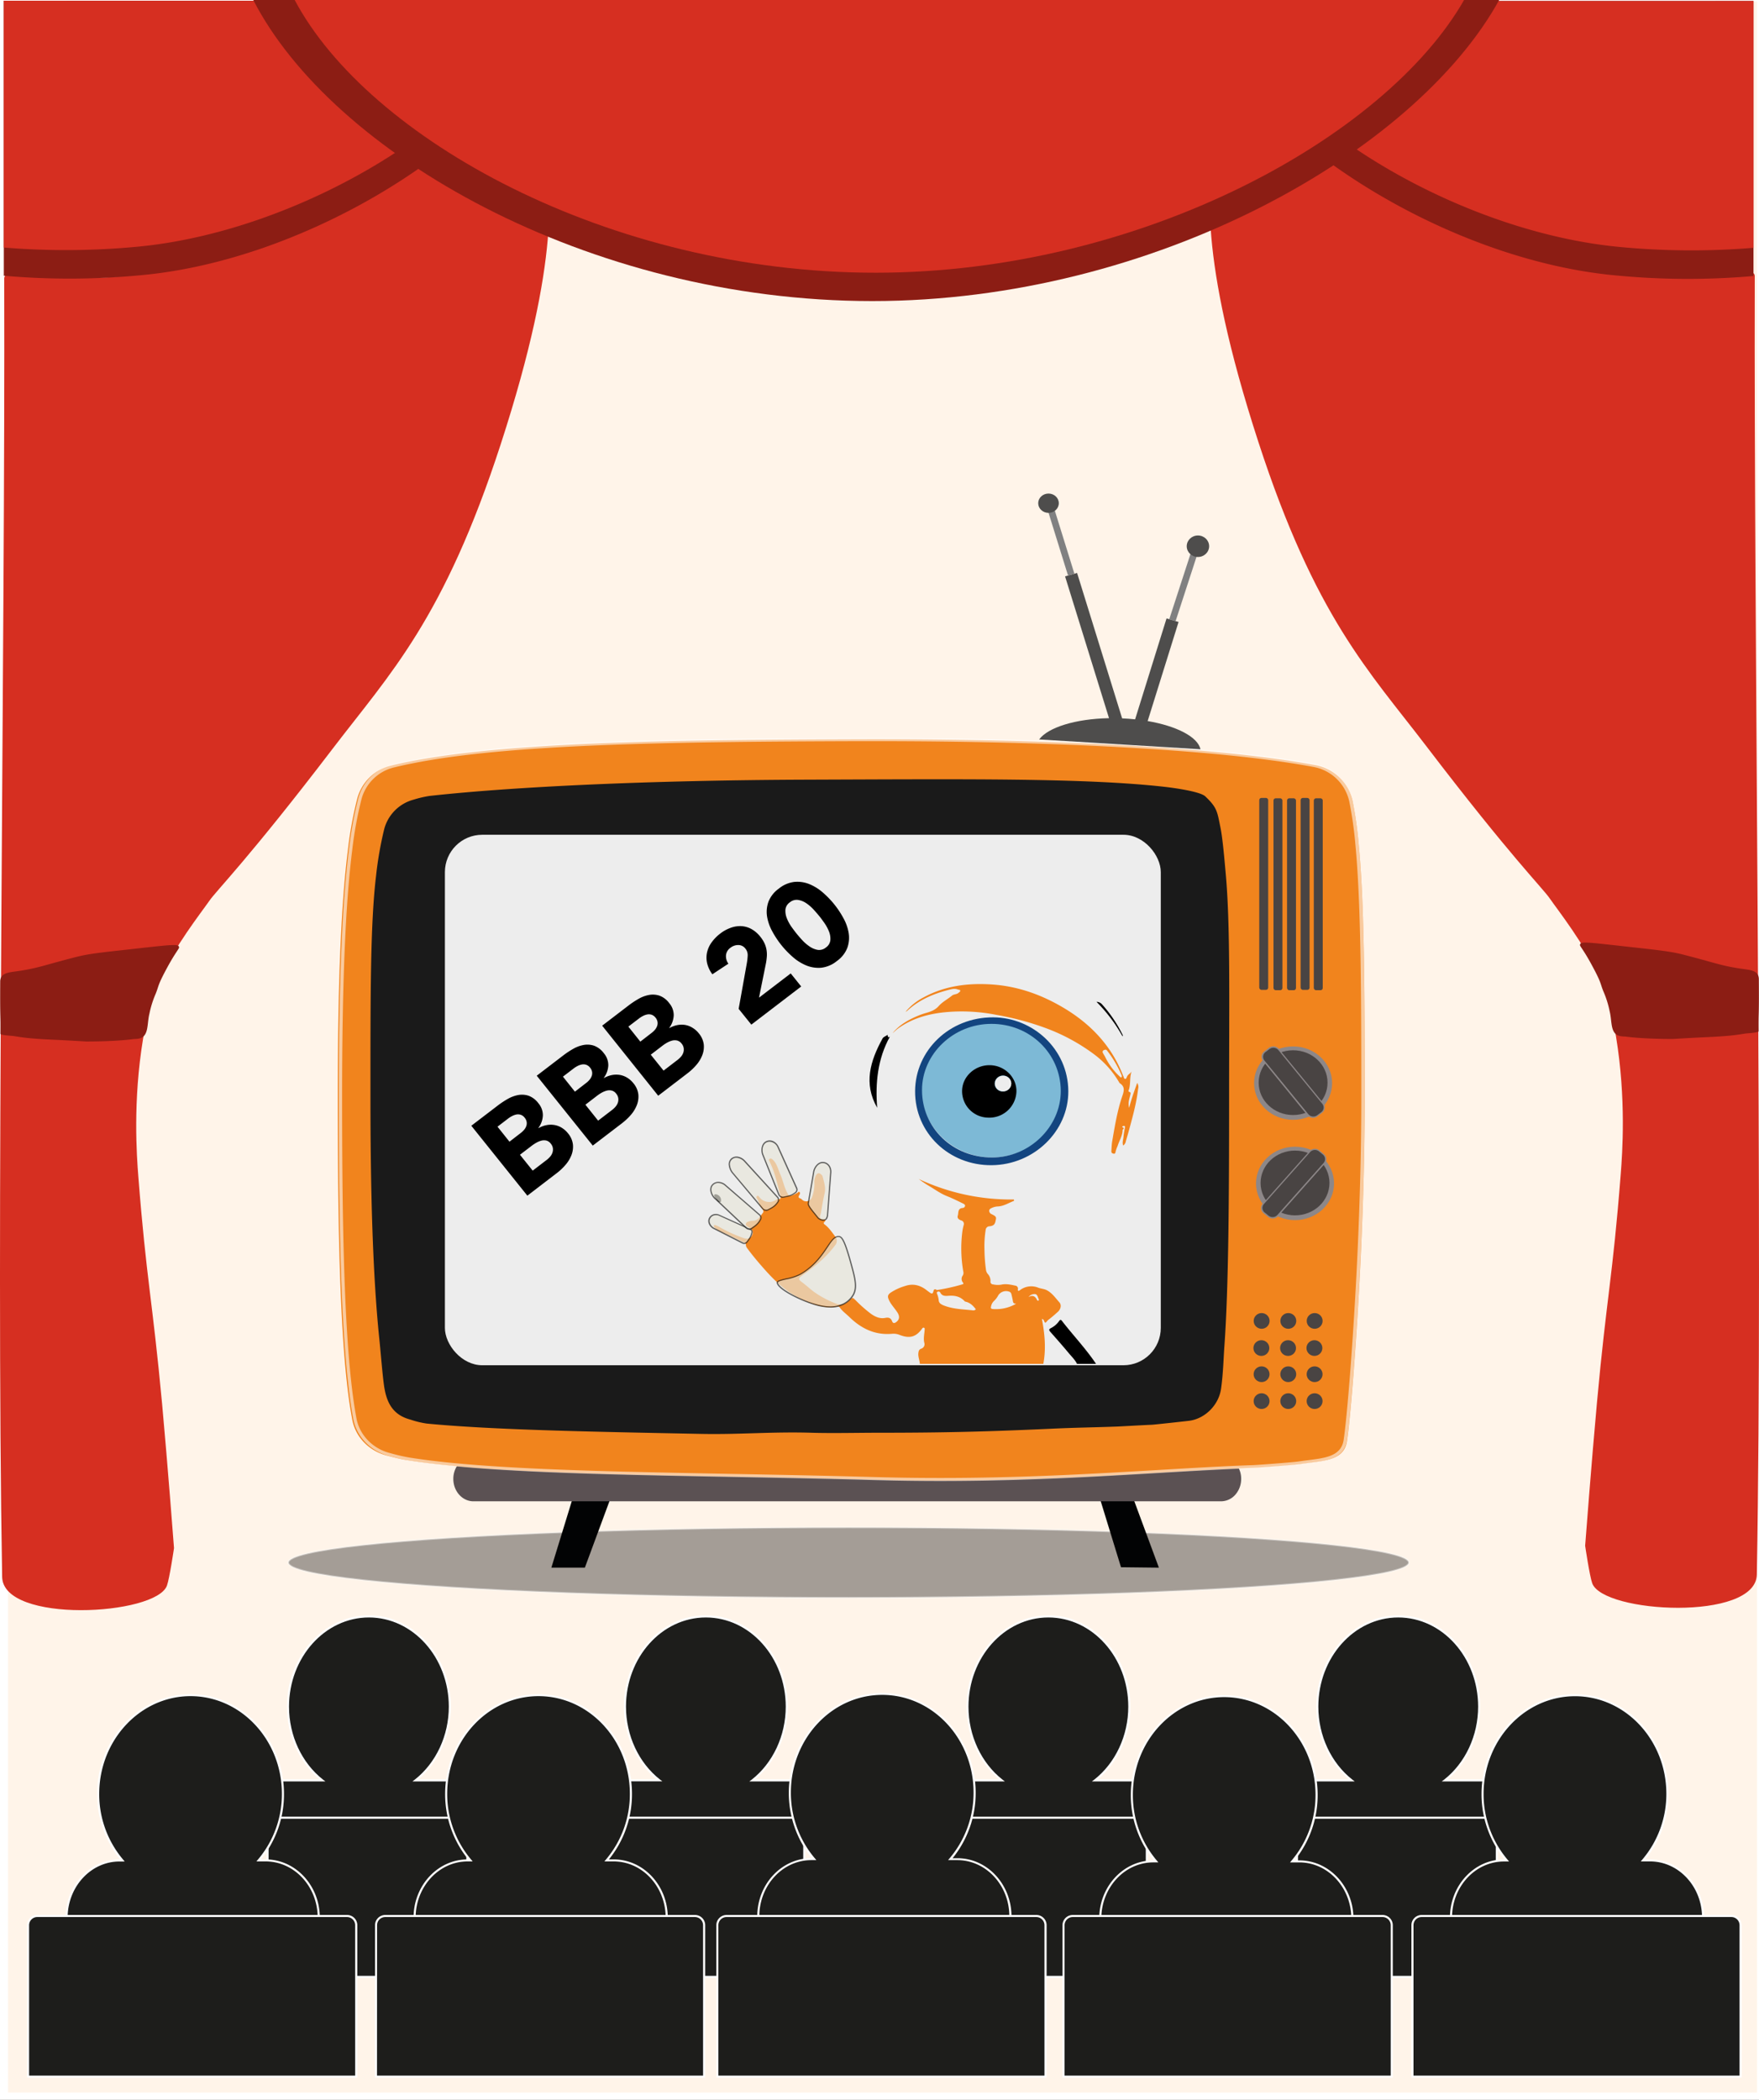 <svg xmlns="http://www.w3.org/2000/svg" xmlns:xlink="http://www.w3.org/1999/xlink" width="1080" height="1289" viewBox="0 0 1080 1289">
  <rect x="0" y="0" width="1080" height="1289" fill="#333333" stroke="none"/>
  <defs>
    <linearGradient id="linear-gradient" y1="0.5" x2="0.999" y2="0.5" gradientUnits="objectBoundingBox">
      <stop offset="0" stop-color="#f1841d"/>
      <stop offset="0.15" stop-color="#f1841d"/>
      <stop offset="1" stop-color="#f1841d"/>
    </linearGradient>
    <linearGradient id="linear-gradient-2" x1="0" y1="0.5" x2="1" y2="0.5" xlink:href="#linear-gradient"/>
    <clipPath id="clip-Arte_gráfica_4">
      <rect width="1080" height="1289"/>
    </clipPath>
  </defs>
  <g id="Arte_gráfica_4" data-name="Arte gráfica 4" clip-path="url(#clip-Arte_gráfica_4)">
    <rect width="1080" height="1289" fill="#fff"/>
    <g id="Camada_2" data-name="Camada 2" transform="translate(421.77 -68)">
      <g id="Camada_1" data-name="Camada 1" transform="translate(-421.77 68)">
        <rect id="Retângulo_5064" data-name="Retângulo 5064" width="1073.869" height="1283.588" transform="translate(4.948 0.941)" fill="#fde1c7" opacity="0.39"/>
        <path id="Caminho_23253" data-name="Caminho 23253" d="M334.053,89.581c3.917,20.042,10.919,64.086-26.6,179.466C272.488,376.582,239.4,409.956,204.42,455.764c-52.225,68.371-71.423,87.093-75.892,93.607-4.74,6.85-21.762,28.418-30.485,48.3-5.292,12.055-8.095,23.7-10.2,36.436-6.32,38.254-3.907,71.661-2.911,84.409,4.956,63.523,8.636,75.427,14.631,139.956,3.366,36.61,7.272,88.045,7.283,88.207h0c0,.065-2.705,18.4-4.329,23.018C95.771,988.188,1.828,993.22,1.32,964.348-2.479,750.242,3.246,394.784,2.6,167.269c0-10.086,54.216,7.478,88.088-5.259C194.94,122.8,195.525,93.358,203.23,84.992c.509-.552,58.437-5.411,58.956-5.952L297.486,44S329.67,67.147,334.053,89.581Z" transform="translate(-0.008 3.615)" fill="#d62f21"/>
        <path id="Caminho_23254" data-name="Caminho 23254" d="M.122,558.517c0-5.616,5.573-5.66,11.081-6.493,12.661-1.872,16.3-3.777,36.1-8.787,6.98-1.775,14.945-2.651,30.863-4.4,29.1-3.246,31.307-3.6,31.794-1.428.162.747-2.305,3.3-7.067,12.034-6.385,11.752-5.129,11.1-7.348,16.6A60.687,60.687,0,0,0,91.738,578.2c-1.288,5.248-.638,10.822-3.452,13.744-1.926,1.991-5.227,1.688-6.493,1.851-12.25,1.591-29.056,1.45-29.056,1.45-21.384-1.309-23.678-1.082-32.984-1.883-2.695-.249-5.151-.433-11.276-1.45-1.082-.184-8.224-.454-8.214-1.407C.393,576.546-.008,584.273.122,558.517Z" transform="translate(-0.001 44.073)" fill="#8c1d14"/>
        <path id="Caminho_23255" data-name="Caminho 23255" d="M689.164,88.208c-3.917,20.052-10.93,64.1,26.589,179.466C750.717,375.252,783.81,408.594,818.8,454.391c52.214,68.382,71.423,87.1,75.892,93.618,4.729,6.85,21.751,28.407,30.474,48.3,5.292,12.044,8.105,23.7,10.2,36.426,6.32,38.255,3.907,71.672,2.911,84.409-4.945,63.5-8.657,75.416-14.566,139.989-3.366,36.61-7.272,88.056-7.283,88.218h0c0,.065,2.705,18.4,4.329,23.007,6.634,18.494,100.576,23.526,101.085-5.335,3.809-214.106-1.872-569.576-1.277-797.09,0-10.075-54.206,7.478-88.088-5.259-104.256-39.2-104.84-68.653-112.545-77.018-.5-.541-58.437-5.411-58.956-5.941L725.719,42.66S693.579,65.753,689.164,88.208Z" transform="translate(56.833 3.505)" fill="#d62f21"/>
        <path id="Caminho_23256" data-name="Caminho 23256" d="M1020.613.57V169.388a463.009,463.009,0,0,1-86.822-.584C828.918,158.274,706.893,81.732,675.9.57Z" transform="translate(56.007 0.047)" fill="#8c1d14"/>
        <path id="Caminho_23257" data-name="Caminho 23257" d="M1019.259.57v151.5a464.137,464.137,0,0,1-82.32-.53C837.5,142.128,721.794,73.432,692.37.592Z" transform="translate(57.36 0.047)" fill="#d62f21"/>
        <path id="Caminho_23258" data-name="Caminho 23258" d="M2.17.41V169.228A462.226,462.226,0,0,0,89,168.643C193.865,158.125,315.9,81.572,346.893.41Z" transform="translate(0.17 0.034)" fill="#8c1d14"/>
        <path id="Caminho_23259" data-name="Caminho 23259" d="M2.17.41v151.5a464.25,464.25,0,0,0,82.331-.53C183.941,141.968,299.646,73.272,329.07.432Z" transform="translate(0.17 0.034)" fill="#d62f21"/>
        <path id="Caminho_23260" data-name="Caminho 23260" d="M908.686,0c-51.63,93.6-212.064,184.812-384.9,184.812-174.7,0-331.9-90.9-380.079-184.812Z" transform="translate(11.799)" fill="#8c1d14"/>
        <path id="Caminho_23261" data-name="Caminho 23261" d="M885.188,0C836.729,84.777,686.142,167.411,523.925,167.411,359.954,167.411,212.4,85.036,167.2,0Z" transform="translate(13.729)" fill="#d62f21"/>
        <path id="Caminho_23262" data-name="Caminho 23262" d="M1005.82,557.148c0-5.606-5.573-5.66-11.081-6.493-12.661-1.883-16.3-3.788-36.09-8.8-6.98-1.764-14.945-2.641-30.874-4.394-29.089-3.247-31.307-3.614-31.794-1.428-.162.747,2.316,3.247,7.067,12.034,6.385,11.752,5.129,11.1,7.348,16.59a60.186,60.186,0,0,1,3.809,12.109c1.3,5.259.638,10.822,3.452,13.754,1.926,1.991,5.227,1.677,6.493,1.851,12.239,1.591,29.056,1.439,29.056,1.439,21.384-1.3,23.667-1.082,32.984-1.883,2.684-.238,5.14-.433,11.265-1.439,1.082-.184,8.235-.465,8.224-1.418C1005.56,575.177,1005.993,582.9,1005.82,557.148Z" transform="translate(74.089 43.96)" fill="#8c1d14"/>
        <ellipse id="Elipse_111" data-name="Elipse 111" cx="343.966" cy="21.568" rx="343.966" ry="21.568" transform="translate(177.056 937.615)" fill="#1d1d1b" stroke="#fff" stroke-miterlimit="10" stroke-width="1" opacity="0.4"/>
        <path id="Caminho_23263" data-name="Caminho 23263" d="M644.541,850.67H623.98L636.7,892.1l23.267.26Z" transform="translate(51.572 69.943)" fill="#020304"/>
        <path id="Caminho_23264" data-name="Caminho 23264" d="M333.262,892.355H312.69l12.726-41.425,23.267-.26Z" transform="translate(25.839 69.943)" fill="#020304"/>
        <path id="Caminho_23265" data-name="Caminho 23265" d="M740.727,839.853a14.588,14.588,0,0,1-3.615,9.739,11.806,11.806,0,0,1-8.755,4.026H269.369c-6.828,0-12.369-6.168-12.369-13.754a14.588,14.588,0,0,1,3.614-9.74,12.38,12.38,0,0,1,5.27-3.485c36.144,6.774,129.286,11.6,238.466,11.6,101.723,0,189.454-4.188,230.23-10.237a14.068,14.068,0,0,1,6.147,11.85Z" transform="translate(21.332 67.967)" fill="#5b5153"/>
        <path id="Caminho_23266" data-name="Caminho 23266" d="M821.963,639.35c0,63.718-3.539,126.332-6.98,170.809-.92,11.9-2.543,30.853-3.9,39.932-1.872,12.575-15.443,12.131-28.515,14.133-3.528.552-24.717,2.164-28.526,2.283-64.389,2.316-137.24,10.1-234.83,7.294-109.537-3.138-224.311-2.164-285.356-11.969-4.437-.714-8.549-1.84-12.423-2.857-10.822-2.857-19.035-11.265-21.059-21.827-1.266-6.58-2.359-14.176-3.3-22.639-4.7-42.291-5.638-106.366-5.638-175.754,0-64.324,1.731-116.127,6.277-151.893a233.27,233.27,0,0,1,5.822-31.6,28.418,28.418,0,0,1,20.853-19.847c3.647-.9,7.51-1.742,11.547-2.532,62.149-12.293,168.45-13.235,274.123-13.592,102.3-.335,207.267,3.69,271.212,14.068,3.528.563,6.926,1.158,10.2,1.764a28.7,28.7,0,0,1,23.039,21.99,236.981,236.981,0,0,1,3.733,26.113C821.757,519.359,821.963,572.84,821.963,639.35Z" transform="translate(15.943 34.485)" fill="#f1841d"/>
        <path id="Caminho_23267" data-name="Caminho 23267" d="M561.389,875.466q-20.291,0-42.107-.606c-28.872-.833-58.231-1.374-86.627-1.9-79.117-1.472-153.84-2.857-198.869-10.086a118.512,118.512,0,0,1-11.8-2.684l-.725-.195c-11.168-2.954-19.728-11.817-21.795-22.585q-1.867-9.739-3.311-22.725c-4.978-44.758-5.649-114.006-5.649-175.852,0-68.966,2.056-118.692,6.287-152.012a233.812,233.812,0,0,1,5.855-31.729,29.381,29.381,0,0,1,21.578-20.561c3.625-.887,7.575-1.742,11.6-2.543,60.352-11.9,159.944-13.224,274.329-13.6,115.023-.368,213.944,4.751,271.385,14.068,3.528.574,6.948,1.169,10.226,1.775a29.619,29.619,0,0,1,23.808,22.725,233.927,233.927,0,0,1,3.766,26.221c3.42,35.538,3.679,87.158,3.679,156.21,0,66.629-3.788,129.7-6.969,170.885-.53,6.731-2.348,29.532-3.907,40.04-1.71,11.449-12.347,12.78-23.613,14.187-1.9.238-3.842.487-5.757.779-3.528.541-24.544,2.164-28.645,2.294-18.83.671-38.384,1.818-59.075,3.03C655.613,872.912,612,875.466,561.389,875.466ZM521.9,420.329H510.16c-114.266.379-213.749,1.667-273.917,13.57-4.047.79-7.921,1.634-11.5,2.511a27.433,27.433,0,0,0-20.107,19.154,233.245,233.245,0,0,0-5.811,31.469c-4.21,33.233-6.266,82.883-6.266,151.774,0,61.792.671,130.942,5.638,175.646.952,8.582,2.056,16.232,3.246,22.574,1.926,10.032,9.913,18.3,20.334,21.048l.736.195a116.851,116.851,0,0,0,11.579,2.651c44.877,7.2,119.536,8.582,198.577,10.053,28.4.53,57.766,1.082,86.649,1.9,68.966,1.98,125.628-1.331,175.624-4.264,20.7-1.212,40.267-2.359,59.119-3.03,3.842-.141,24.976-1.753,28.4-2.273,1.937-.3,3.9-.541,5.822-.79,10.919-1.364,20.356-2.543,21.849-12.521,1.547-10.4,3.365-33.147,3.885-39.867,3.182-41.122,6.969-104.158,6.969-170.733,0-69-.26-120.575-3.679-156.026a230.582,230.582,0,0,0-3.723-25.972,27.628,27.628,0,0,0-22.239-21.221q-4.88-.909-10.162-1.764C725.835,425.415,631.784,420.329,521.9,420.329Z" transform="translate(15.866 34.41)" fill="none"/>
        <path id="Caminho_23268" data-name="Caminho 23268" d="M521.208,843.146c-11.374,0-28.136.379-40.386,0-24.284-.736-44.033,1.18-67.917.7-66.542-1.309-128.5-2.457-168.341-6.341a56.156,56.156,0,0,1-9.923-2.4l-.617-.173c-9.393-2.651-13.6-9.036-15.345-18.667-1.082-5.757-2.381-22.628-3.182-30.3-4.188-40.04-5.487-93.423-5.487-148.722,0-61.683-.119-106.171,3.441-135.963a223.192,223.192,0,0,1,4.924-28.374,25.442,25.442,0,0,1,18.148-18.4,68.292,68.292,0,0,1,9.74-2.273c51.771-5.714,135.271-9.631,231.432-9.978,96.746-.325,171.588-1.147,220.448,4.459,3,.335,21.081,2.586,24.435,5.79,7.326,6.969,7.315,9.177,9.393,19.544,1.288,6.417,2.3,18.4,3.149,27.736C738,531.558,737.2,575.906,737.2,637.643c0,59.584-.249,116.051-2.922,152.877-.444,6.028-.682,16.232-2,25.528-1.428,10.237-9.988,18.473-19.479,19.728-1.6.216-21.481,2.4-23.126,2.467-4.329.162-17.477.92-20.929,1.082-15.832.606-24.792.584-42.2,1.418C589.493,842.4,563.748,843.146,521.208,843.146Z" transform="translate(17.445 36.353)" fill="#1a1a1a"/>
        <rect id="Retângulo_5065" data-name="Retângulo 5065" width="439.543" height="325.645" rx="22.94" transform="translate(273.162 512.418)" fill="#ededed"/>
        <g id="Grupo_3603" data-name="Grupo 3603" transform="translate(207.989 453.023)" opacity="0.57">
          <path id="Caminho_23269" data-name="Caminho 23269" d="M818.932,639.09c0,63.231-3.506,125.347-6.915,169.489-.909,11.9-2.521,30.614-3.863,39.618-1.861,12.477-15.313,12.034-28.266,14.068-3.5.53-24.5,2.164-28.277,2.262-63.848,2.294-136.05,10.021-232.763,7.24-108.584-3.127-222.363-2.164-282.878-11.9a122.958,122.958,0,0,1-12.3-2.835c-10.692-2.835-18.873-11.179-20.886-21.643-1.255-6.493-2.337-14.068-3.246-22.466-4.653-41.956-5.584-105.533-5.584-174.391,0-63.848,1.721-115.218,6.212-150.724a232.5,232.5,0,0,1,5.779-31.383,28.2,28.2,0,0,1,20.669-19.7q5.411-1.331,11.449-2.5c61.608-12.207,166.989-13.137,271.732-13.495,101.41-.325,205.47,3.658,268.853,13.96,3.5.563,6.872,1.147,10.107,1.753A28.439,28.439,0,0,1,811.6,458.261a236.7,236.7,0,0,1,3.712,25.918C818.727,520.031,818.932,573.1,818.932,639.09Z" transform="translate(-191.84 -418.42)" fill="none"/>
          <path id="Caminho_23270" data-name="Caminho 23270" d="M561.321,874.722c-13.462,0-27.411-.184-41.923-.606-28.742-.822-57.982-1.364-86.259-1.894-78.771-1.472-153.191-2.857-198.036-10.064a117.352,117.352,0,0,1-11.72-2.684l-.725-.195c-11.179-2.944-19.652-11.8-21.719-22.531-1.223-6.428-2.337-14.068-3.246-22.725-5-44.618-5.692-113.725-5.692-175.43,0-68.826,2.045-118.443,6.255-151.7a235.373,235.373,0,0,1,5.833-31.664,29.3,29.3,0,0,1,21.481-20.507c3.6-.877,7.5-1.732,11.558-2.532,60.093-11.9,159.262-13.2,273.149-13.581,114.59-.357,213.067,4.751,270.27,14.046,3.517.574,6.915,1.158,10.183,1.775a29.511,29.511,0,0,1,23.743,22.725,233.709,233.709,0,0,1,3.744,26.167c3.409,35.462,3.669,86.974,3.669,155.832,0,66.488-3.777,129.427-6.948,170.517-.519,6.731-2.337,29.478-3.885,39.921-1.7,11.428-12.293,12.759-23.5,14.155-1.894.238-3.82.487-5.746.779-3.5.541-24.435,2.164-28.515,2.283-18.754.682-38.211,1.818-58.826,3.03C655.166,872.168,611.7,874.722,561.321,874.722ZM522.06,420.548H510.373c-113.779.379-212.84,1.667-272.705,13.538-4.036.79-7.889,1.645-11.46,2.511a27.324,27.324,0,0,0-20.139,19.133,233.5,233.5,0,0,0-5.768,31.383c-4.21,33.168-6.244,82.71-6.244,151.5,0,61.683.66,130.693,5.606,175.311.952,8.56,2.045,16.135,3.246,22.52,1.926,10.021,9.869,18.267,20.247,21.016l.725.195a117.414,117.414,0,0,0,11.536,2.64c44.693,7.175,119.038,8.56,197.733,10.032,28.277.53,57.517,1.082,86.281,1.894,68.685,1.98,125.1-1.331,174.878-4.242,20.561-1.212,40.04-2.359,58.87-3.03,3.82-.141,24.89-1.742,28.277-2.273,1.937-.292,3.874-.541,5.8-.779,10.822-1.364,20.269-2.543,21.751-12.5,1.537-10.378,3.355-33.071,3.874-39.78,3.16-41.057,6.937-103.888,6.937-170.376,0-68.847-.26-120.315-3.658-155.691a235.188,235.188,0,0,0-3.712-25.972,27.53,27.53,0,0,0-22.109-21.232q-4.87-.909-10.129-1.764C725.074,425.624,631.424,420.548,522.06,420.548Z" transform="translate(-192 -418.594)" fill="#fff"/>
        </g>
        <rect id="Retângulo_5066" data-name="Retângulo 5066" width="5.487" height="117.804" rx="1.34" transform="translate(773.165 489.804)" fill="#494443"/>
        <rect id="Retângulo_5067" data-name="Retângulo 5067" width="5.487" height="117.804" rx="1.34" transform="translate(781.902 490.031)" fill="#494443"/>
        <rect id="Retângulo_5068" data-name="Retângulo 5068" width="5.487" height="117.804" rx="1.34" transform="translate(790.228 490.031)" fill="#494443"/>
        <rect id="Retângulo_5069" data-name="Retângulo 5069" width="5.487" height="117.804" rx="1.34" transform="translate(798.564 489.815)" fill="#494443"/>
        <rect id="Retângulo_5070" data-name="Retângulo 5070" width="5.487" height="117.804" rx="1.34" transform="translate(806.662 490.031)" fill="#494443"/>
        <ellipse id="Elipse_112" data-name="Elipse 112" cx="4.881" cy="4.826" rx="4.881" ry="4.826" transform="translate(769.745 806.026)" fill="#494443"/>
        <ellipse id="Elipse_113" data-name="Elipse 113" cx="4.881" cy="4.826" rx="4.881" ry="4.826" transform="translate(786.126 806.026)" fill="#494443"/>
        <ellipse id="Elipse_114" data-name="Elipse 114" cx="4.881" cy="4.826" rx="4.881" ry="4.826" transform="translate(802.301 806.026)" fill="#494443"/>
        <ellipse id="Elipse_115" data-name="Elipse 115" cx="4.881" cy="4.826" rx="4.881" ry="4.826" transform="translate(769.583 822.682)" fill="#494443"/>
        <ellipse id="Elipse_116" data-name="Elipse 116" cx="4.881" cy="4.826" rx="4.881" ry="4.826" transform="translate(785.963 822.682)" fill="#494443"/>
        <ellipse id="Elipse_117" data-name="Elipse 117" cx="4.881" cy="4.826" rx="4.881" ry="4.826" transform="translate(802.149 822.682)" fill="#494443"/>
        <ellipse id="Elipse_118" data-name="Elipse 118" cx="4.881" cy="4.826" rx="4.881" ry="4.826" transform="translate(769.713 838.742)" fill="#494443"/>
        <ellipse id="Elipse_119" data-name="Elipse 119" cx="4.881" cy="4.826" rx="4.881" ry="4.826" transform="translate(786.093 838.742)" fill="#494443"/>
        <ellipse id="Elipse_120" data-name="Elipse 120" cx="4.881" cy="4.826" rx="4.881" ry="4.826" transform="translate(802.268 838.742)" fill="#494443"/>
        <ellipse id="Elipse_121" data-name="Elipse 121" cx="4.881" cy="4.826" rx="4.881" ry="4.826" transform="translate(769.713 855.256)" fill="#494443"/>
        <ellipse id="Elipse_122" data-name="Elipse 122" cx="4.881" cy="4.826" rx="4.881" ry="4.826" transform="translate(786.093 855.256)" fill="#494443"/>
        <ellipse id="Elipse_123" data-name="Elipse 123" cx="4.881" cy="4.826" rx="4.881" ry="4.826" transform="translate(802.268 855.256)" fill="#494443"/>
        <ellipse id="Elipse_124" data-name="Elipse 124" cx="23.959" cy="22.531" rx="23.959" ry="22.531" transform="translate(769.985 642.341)" fill="#8d8788"/>
        <ellipse id="Elipse_125" data-name="Elipse 125" cx="21.145" cy="19.879" rx="21.145" ry="19.879" transform="translate(772.798 644.711)" fill="#494443"/>
        <ellipse id="Elipse_126" data-name="Elipse 126" cx="23.959" cy="22.531" rx="23.959" ry="22.531" transform="translate(771.166 703.909)" fill="#8d8788"/>
        <ellipse id="Elipse_127" data-name="Elipse 127" cx="21.145" cy="19.879" rx="21.145" ry="19.879" transform="translate(773.979 706.29)" fill="#494443"/>
        <path id="Caminho_23271" data-name="Caminho 23271" d="M743.567,635.78l-27.206-33.266a4.134,4.134,0,0,1,.747-5.952l2.824-2.164a4.545,4.545,0,0,1,6.2.725l27.206,33.255a4.112,4.112,0,0,1-.747,5.952l-2.824,2.164a4.545,4.545,0,0,1-6.2-.714Z" transform="translate(59.132 48.798)" fill="#8d8788"/>
        <path id="Caminho_23272" data-name="Caminho 23272" d="M744.109,635.1l-26.957-32.952a3.614,3.614,0,0,1,.66-5.205l2.467-1.851a3.972,3.972,0,0,1,5.411.628l26.946,32.952a3.593,3.593,0,0,1-.649,5.194l-2.468,1.861A3.993,3.993,0,0,1,744.109,635.1Z" transform="translate(59.206 48.864)" fill="#494443"/>
        <path id="Caminho_23273" data-name="Caminho 23273" d="M754.259,660.8l-28.6,32.173a4.545,4.545,0,0,1-6.222.465l-2.738-2.229a4.112,4.112,0,0,1-.487-5.974L744.8,653.113a4.556,4.556,0,0,1,6.233-.476l2.727,2.24a4.112,4.112,0,0,1,.5,5.919Z" transform="translate(59.109 53.577)" fill="#8d8788"/>
        <path id="Caminho_23274" data-name="Caminho 23274" d="M753.446,660.32l-28.331,31.87a3.961,3.961,0,0,1-5.411.411l-2.392-1.948a3.593,3.593,0,0,1-.433-5.216l28.342-31.87a3.982,3.982,0,0,1,5.411-.422l2.392,1.959a3.6,3.6,0,0,1,.422,5.216Z" transform="translate(59.175 53.631)" fill="#494443"/>
        <path id="Caminho_23275" data-name="Caminho 23275" d="M688.362,433.218,589.29,427.19c5.476-7.391,22.347-12.672,42.908-13.062l-26.989-87.049,7.38-2.1,27.66,89.268c2.716.119,5.411.314,7.965.6L667.52,352.9l7.38,2.164L655.919,415.9C673.742,418.944,686.706,425.643,688.362,433.218Z" transform="translate(48.723 26.721)" fill="#4e4d4c"/>
        <path id="Caminho_23276" data-name="Caminho 23276" d="M606.671,329.651,593.88,288.475l3.917-1.115,12.791,41.176Z" transform="translate(49.078 23.627)" fill="#808081"/>
        <path id="Caminho_23277" data-name="Caminho 23277" d="M666.986,355.815l-3.9-1.169,14.382-44.206,3.9,1.169Z" transform="translate(54.799 25.525)" fill="#808081"/>
        <ellipse id="Elipse_128" data-name="Elipse 128" cx="6.32" cy="5.93" rx="6.32" ry="5.93" transform="translate(637.446 302.967)" fill="#4e4d4c"/>
        <ellipse id="Elipse_129" data-name="Elipse 129" cx="6.883" cy="6.601" rx="6.883" ry="6.601" transform="translate(728.628 328.703)" fill="#4e4d4c"/>
        <path id="Caminho_23278" data-name="Caminho 23278" d="M267.29,639.987,283.641,627.5a53.314,53.314,0,0,1,6.06-3.993,20.369,20.369,0,0,1,6.439-2.381,12.985,12.985,0,0,1,6.363.465,13.224,13.224,0,0,1,5.952,4.567,11.255,11.255,0,0,1,2.76,7.575,13.884,13.884,0,0,1-2.727,7.575l.087.13a16.084,16.084,0,0,1,4.891-1.829,13.482,13.482,0,0,1,4.837-.076,12.609,12.609,0,0,1,4.5,1.688,14.511,14.511,0,0,1,3.8,3.365,13.05,13.05,0,0,1,3.063,6.818,14.209,14.209,0,0,1-.9,6.612,20.444,20.444,0,0,1-3.7,6.049,34.478,34.478,0,0,1-5.411,5.086l-17.964,13.754Zm23.429,9.794,7-5.411a12.58,12.58,0,0,0,2.013-1.926,7.51,7.51,0,0,0,1.32-2.283,5.075,5.075,0,0,0,.216-2.521,5.411,5.411,0,0,0-1.223-2.586,5.086,5.086,0,0,0-2.359-1.775,5.519,5.519,0,0,0-2.619-.206,9.868,9.868,0,0,0-2.662.92,15.77,15.77,0,0,0-2.456,1.537l-6.58,5.032Zm14.263,17.758,8.657-6.634a12.725,12.725,0,0,0,2.067-1.98,7.261,7.261,0,0,0,1.4-2.435,6.125,6.125,0,0,0,.26-2.738,5.736,5.736,0,0,0-1.309-2.814,4.978,4.978,0,0,0-2.749-1.872,6.5,6.5,0,0,0-3.041.076,12.988,12.988,0,0,0-3.073,1.277,23.715,23.715,0,0,0-2.695,1.764l-7.348,5.616Z" transform="translate(22.09 51.054)"/>
        <path id="Caminho_23279" data-name="Caminho 23279" d="M304.39,611.608l16.362-12.51a53.151,53.151,0,0,1,6.049-3.993,20.17,20.17,0,0,1,6.439-2.37,12.824,12.824,0,0,1,6.363.465,13.192,13.192,0,0,1,5.952,4.556,11.319,11.319,0,0,1,2.77,7.575,13.992,13.992,0,0,1-2.738,7.575l.1.13a16.014,16.014,0,0,1,4.881-1.829,13.733,13.733,0,0,1,4.837-.076,12.532,12.532,0,0,1,4.5,1.688,14.511,14.511,0,0,1,3.8,3.366A13.051,13.051,0,0,1,366.766,623a14.209,14.209,0,0,1-.9,6.612,20.822,20.822,0,0,1-3.69,6.06,36.584,36.584,0,0,1-5.411,5.086l-17.975,13.743Zm23.44,9.794,7-5.411a12.49,12.49,0,0,0,2-1.926,7.51,7.51,0,0,0,1.32-2.283,5.086,5.086,0,0,0,.227-2.521,5.508,5.508,0,0,0-1.223-2.586,5.14,5.14,0,0,0-2.37-1.764,5.215,5.215,0,0,0-2.608-.206,9.536,9.536,0,0,0-2.673.909,16.336,16.336,0,0,0-2.457,1.547l-6.569,5.021Zm14.252,17.791,8.657-6.634a13.677,13.677,0,0,0,2.067-1.98,7.574,7.574,0,0,0,1.4-2.435,5.973,5.973,0,0,0,.249-2.738,5.778,5.778,0,0,0-1.309-2.814,4.945,4.945,0,0,0-2.749-1.872,6.494,6.494,0,0,0-3.095.065,13.123,13.123,0,0,0-3.073,1.277,22.614,22.614,0,0,0-2.684,1.764l-7.272,5.584Z" transform="translate(25.157 48.719)"/>
        <path id="Caminho_23280" data-name="Caminho 23280" d="M341.5,583.228l16.351-12.51a52.574,52.574,0,0,1,6.049-3.982,19.944,19.944,0,0,1,6.439-2.381,12.878,12.878,0,0,1,6.374.465,13.17,13.17,0,0,1,5.941,4.556,11.266,11.266,0,0,1,2.77,7.575,13.971,13.971,0,0,1-2.738,7.629l.1.119a16.016,16.016,0,0,1,4.881-1.829,13.743,13.743,0,0,1,4.837-.076,12.606,12.606,0,0,1,4.513,1.753,14.318,14.318,0,0,1,3.8,3.365,13.051,13.051,0,0,1,3.052,6.807,14.2,14.2,0,0,1-.9,6.612,20.56,20.56,0,0,1-3.69,6.06,35,35,0,0,1-5.411,5.086L375.9,626.223Zm23.429,9.794,7-5.411a12.12,12.12,0,0,0,2.013-1.926,7.478,7.478,0,0,0,1.309-2.283,4.955,4.955,0,0,0,.227-2.521,5.411,5.411,0,0,0-1.223-2.586,5.162,5.162,0,0,0-2.359-1.764,5.271,5.271,0,0,0-2.619-.206,9.467,9.467,0,0,0-2.662.909,16.443,16.443,0,0,0-2.467,1.547l-6.569,5.021Zm14.263,17.791,8.657-6.634a13.619,13.619,0,0,0,2.067-1.97,7.208,7.208,0,0,0,1.4-2.446,5.974,5.974,0,0,0,.249-2.738,5.779,5.779,0,0,0-1.309-2.814,4.957,4.957,0,0,0-2.76-1.872,6.493,6.493,0,0,0-3.095.065,12.985,12.985,0,0,0-3.084,1.277,23.524,23.524,0,0,0-2.684,1.764l-7.3,5.595Z" transform="translate(28.225 46.386)"/>
        <path id="Caminho_23281" data-name="Caminho 23281" d="M420.41,576.107l5.021-28.028a38.734,38.734,0,0,0,.519-4.6,6.266,6.266,0,0,0-1.428-4.394,5.411,5.411,0,0,0-4.329-2.164,7.575,7.575,0,0,0-4.772,1.645,6.374,6.374,0,0,0-2.792,4.675,7.889,7.889,0,0,0,1.472,5.14l-9.837,6.493a18.743,18.743,0,0,1-3.246-6.893,15.151,15.151,0,0,1,0-6.612,16.959,16.959,0,0,1,2.824-6.125,25.878,25.878,0,0,1,5.324-5.411,23.178,23.178,0,0,1,6.233-3.441,16.815,16.815,0,0,1,6.493-1.082,14.6,14.6,0,0,1,6.244,1.731,18.3,18.3,0,0,1,5.606,4.816,19.685,19.685,0,0,1,2.565,4.069,15.949,15.949,0,0,1,1.212,3.961,17.035,17.035,0,0,1,.195,3.917,37.714,37.714,0,0,1-.487,4L432.9,569.225l19.479-14.88,6.428,8.019-30.614,23.418Z" transform="translate(33.115 43.191)"/>
        <path id="Caminho_23282" data-name="Caminho 23282" d="M443.814,539.043a56.648,56.648,0,0,1-5.519-8.322,28.71,28.71,0,0,1-3.246-9.112,18.4,18.4,0,0,1,.79-9.068,17.9,17.9,0,0,1,6.417-8.192,18.483,18.483,0,0,1,9.685-4.123,19.479,19.479,0,0,1,9.2,1.439,29.631,29.631,0,0,1,8.279,5.216,55.539,55.539,0,0,1,12.456,15.54,28.538,28.538,0,0,1,3.246,9.112,18.461,18.461,0,0,1-.779,9.068,17.878,17.878,0,0,1-6.428,8.192,18.473,18.473,0,0,1-9.685,4.134,19.783,19.783,0,0,1-9.2-1.439,29.728,29.728,0,0,1-8.279-5.227,57.2,57.2,0,0,1-6.937-7.218Zm9.3-7.11q1.363,1.688,3.409,3.95a25.519,25.519,0,0,0,4.491,3.907,12.64,12.64,0,0,0,5.043,2.164,6.493,6.493,0,0,0,5.151-1.493,6.233,6.233,0,0,0,2.684-4.5,11.9,11.9,0,0,0-.855-5.313,25.25,25.25,0,0,0-2.814-5.195c-1.169-1.656-2.164-3.052-3.106-4.188s-2.045-2.446-3.42-3.95a25.52,25.52,0,0,0-4.48-3.917,12.477,12.477,0,0,0-5.075-2.089,6.493,6.493,0,0,0-5.119,1.461A6.2,6.2,0,0,0,446.3,517.3a12.023,12.023,0,0,0,.887,5.292A24.736,24.736,0,0,0,450,527.788Q451.746,530.223,453.11,531.933Z" transform="translate(35.937 41.123)"/>
        <ellipse id="Elipse_130" data-name="Elipse 130" cx="43.73" cy="42.897" rx="43.73" ry="42.897" transform="translate(565.382 624.735)" fill="#7db9d6"/>
        <path id="Caminho_23283" data-name="Caminho 23283" d="M531.28,783.169c-.119-2.229-1.169-4.329-.9-6.623.141-1.212.39-2.164,1.656-2.651a2.878,2.878,0,0,0,1.98-3.679c-.6-2.576,0-5.151.206-7.727,0-.509.271-1.234-.433-1.483s-.974.368-1.32.822c-3.658,4.881-7.456,5.93-13.549,3.6a10.009,10.009,0,0,0-4.6-.714c-10.594.974-19.079-3.246-26.329-10.324-1.97-1.937-4.329-3.539-5.876-5.844a1.526,1.526,0,0,0-1.71-.628c-7.38,1.612-13.938-1.082-20.41-3.852-9.74-4.156-17.185-11.168-24.013-18.851-3.5-3.928-6.883-7.921-10.032-12.12-.7-.952-1.547-1.786-1.483-3.16,0-1-1.082-1.266-1.786-1.612q-7.077-3.409-14.187-6.72a9.663,9.663,0,0,1-3.474-2.413c-.227-.281-.454-.606-.195-.941a.779.779,0,0,1,.974-.216,13.294,13.294,0,0,1,2.164.985,84.7,84.7,0,0,0,14.815,6.828c3.246,1.245,5.725-.162,5.865-3.247.076-1.721-1.082-2.456-2.327-3.246-.822-.487-2.067-.833-1.872-2.045s1.461-1.418,2.489-1.731a4.672,4.672,0,0,1,1.483-.238c3.571.162,4.751-2.77,6.493-4.848.671-.822.054-2.164-.649-2.922-1.537-1.764-1.775-4.123-3.052-6a.952.952,0,0,1,.238-1.483c.7-.335.985.325,1.32.768a7.575,7.575,0,0,0,10.281,1.634c.238-.152.519-.433.747-.4,2.705.368,2.1-1.277,1.721-2.705-1.829-6.893-3.246-13.906-6.493-20.377-.281-.541-.758-1.2,0-1.677s1.461,0,2.067.6c2.554,2.5,3.16,5.909,4.534,8.971,1.547,3.463,2.218,7.24,3.907,10.659,1.331,2.716,1.753,2.9,4.61,1.634.6-.26,1.082-.639,1.721-.877s.931-1.18,1.6-.509c.5.509.119,1.234-.206,1.764-.563.941-.725,1.656.638,2.056a3.765,3.765,0,0,1,1.2.866,3.7,3.7,0,0,0,5.941-1.526,22.91,22.91,0,0,0,1.493-8.841,8.593,8.593,0,0,1,1.082-4.859c.952-1.461,1.991-1.4,3.149-.292a2.425,2.425,0,0,1,.768,1.006c.9,3.5,2.164,6.926,1.255,10.67s-1.4,7.272-2.078,10.908a8.1,8.1,0,0,1-.325,1.634c-.79,1.872-.682,3.138,1.84,3.246,1.158.065,1.385.887.563,1.548s-.628,1.082.152,1.7c2.608,1.959,4.329,4.642,6.287,7.175a4.253,4.253,0,0,1,0,5.616c-5.552,7.413-12.694,13.159-20.237,18.505-2.446,1.731-2.424,2.283,0,4.1s4.588,3.809,6.948,5.638A58.97,58.97,0,0,0,479.9,746.2c3.008,1.234,5.746.238,8.04-2,2.056-2,1.991-1.861,3.972,0a85.143,85.143,0,0,0,9.2,8.138c2.543,1.818,5.53,3.333,9.036,2.608,1.9-.39,3.376.054,4.1,2.067.5,1.374,1.45,1.331,2.532.509,2.067-1.558,2.164-3.474.9-5.616-1.764-2.889-4.329-5.248-5.595-8.452-.66-1.667-.476-2.705,1.147-3.907a32.684,32.684,0,0,1,8.928-4.145c5.01-1.742,9.48-.509,13.484,2.705.606.487,1.255.941,1.894,1.4.985.693,1.71.682,2.013-.66.249-1.082.617-1.98,2.024-1.082.195.119.563,0,.833,0a119.063,119.063,0,0,0,14.923-3.376c.866-.238.855-.574.39-1.147a3.463,3.463,0,0,1-.065-4.329,3.247,3.247,0,0,0,.3-2.435,81.875,81.875,0,0,1-.606-24.273,31.386,31.386,0,0,1,.822-4.112A2.218,2.218,0,0,0,556.6,695.1c-1.364-.509-2.543-1.3-2.013-2.965s-.216-4.329,2.922-4.642A1.591,1.591,0,0,0,559,686.413c.26-.855-.5-1.309-1.082-1.6-3.247-1.58-6.547-3.246-9.945-4.588-3.928-1.537-7.25-4-10.822-6.125a66.362,66.362,0,0,1-6.569-4.415,133.281,133.281,0,0,0,58.361,12.586c.379.574.151.844-.087.942-3.247,1.255-6.233,3.247-9.891,3.344a9.837,9.837,0,0,0-3.528.92c-.812.325-1.558.823-1.58,1.807a2.391,2.391,0,0,0,1.6,2.045c2.933,1.5,2.922,1.677,2.164,4.783-.487,1.894-1.84,2.413-3.463,2.6a2.456,2.456,0,0,0-2.478,2.359,63.555,63.555,0,0,0-.714,12.326,96.4,96.4,0,0,0,.877,11.72,4.978,4.978,0,0,0,1.266,3,6.19,6.19,0,0,1,1.536,4.48,1.609,1.609,0,0,0,1.612,1.8,12.813,12.813,0,0,0,5.065.152c2.814-.639,5.735,0,8.549.606a1.807,1.807,0,0,1,1.623,2.164c-.184,1.558.606,1.082,1.331.563a11.417,11.417,0,0,1,11.222-1.439c1.731.628,3.614.671,5.324,1.6,3.247,1.775,5.238,4.762,7.575,7.37,1.483,1.645.866,4.22-.963,5.865s-3.712,3.311-5.7,4.794c-.758.552-1.158,1.4-1.9,1.872-1.082-.422-.444-1.98-2.164-2.348,1.786,9.263,2.608,18.4.877,27.573Zm34.337-33.547c-1.721-2.316-3.679-4.112-6.493-4.675a.627.627,0,0,1-.346-.238c-2.684-2.933-6.1-3.615-9.956-3.311-1.915.141-3.928.206-4.989-1.991a1.255,1.255,0,0,0-1.71-.487c-.79.444-.271,1.082-.1,1.667a14,14,0,0,1,.812,3.246c.065,1.753.974,2.522,2.532,3.247,5.876,2.521,12.185,2.554,18.4,3.247a1.894,1.894,0,0,0,1.851-.649Zm24.706-3.376c-1.872,0-1.8-1.082-1.98-2.024-.238-1.3-.541-2.586-.855-3.874a2.088,2.088,0,0,0-1.569-1.569,5.681,5.681,0,0,0-6.493,2.338,12.984,12.984,0,0,1-2.684,3.517,6.146,6.146,0,0,0-1.775,3.484c-.26.9.1,1.309,1.082,1.385a24.435,24.435,0,0,0,14.274-3.2Zm7.64-4.058c2.554-1.4,4.166-.574,5.238,1.721.13.292.487.638.866.465s.325-.725.141-1.082c-.574-1.082-.66-2.695-2.1-2.943a4.6,4.6,0,0,0-4.145,1.894Z" transform="translate(33.488 54.033)" fill="url(#linear-gradient)"/>
        <path id="Caminho_23284" data-name="Caminho 23284" d="M612.1,775.65c-1.309-2.608-3.441-4.61-5.281-6.818-3.593-4.329-7.283-8.495-10.995-12.694-.941-1.082-1.245-1.721.357-2.478a13.745,13.745,0,0,0,4.956-4.329c.6-.8,1-1.006,1.742,0,6.861,8.852,14.642,17.012,20.9,26.329Z" transform="translate(49.178 61.554)"/>
        <path id="Caminho_23285" data-name="Caminho 23285" d="M514.126,575.224a35.452,35.452,0,0,1,10.822-8.744c13.148-7.229,27.39-9.036,42.2-8.051C583.5,559.511,598.383,565,612.1,573.319c16.1,9.794,28.428,22.942,35.343,40.44a9.925,9.925,0,0,0,.411.985c.3.606.357,1.569,1.082,1.656s.952-.931,1.212-1.515c.584-1.342,2.164-1.818,2.814-3.149-1.439,3.82-.422,7.976-1.872,11.741-.487,1.255,1.483.541,1.2,2-.53,2.705-1.8,5.411-.866,8.657,1.32-5.281,3.084-10.075,4.935-15.28a4.513,4.513,0,0,1,.552,3.733c-.974,8.376-3.182,16.514-5.411,24.652-.649,2.435-1.364,4.87-2.089,7.283a3.961,3.961,0,0,1-1.667,2.77c-.682-1.872.065-3.614.195-5.335s.53-3.6.822-5.411c.065-.476.368-1.082-.3-1.255a1.18,1.18,0,0,0-1.006.195c-.8.725.249.617.465.909.519.682-.519.909-.519,1.407-.065,3.539-2.067,6.493-3.063,9.74a22.55,22.55,0,0,0-1.266,3.571c-.087.6-.238,1.342-1.158,1.18s-1.493-.584-1.418-1.547c.152-2.024.173-4.08.519-6.071,1.569-9.112,3.052-18.256,5.963-27.054,1.082-3.16,2.381-6.32-1.428-8.657a57.928,57.928,0,0,0-15.681-17.693,118.143,118.143,0,0,0-29.738-16.1,173.758,173.758,0,0,0-30.3-8.105,109.009,109.009,0,0,0-32.021-1.547c-10.151,1.082-19.782,3.831-28.136,9.826-1.255.9-2.327,2.013-3.528,2.965,4.166-5.032,9.685-8.214,15.681-10.7a41.987,41.987,0,0,1,4.675-1.645c3.019-.855,5.714-1.742,8.019-4.329s5.5-4.188,8.181-6.406c1.082-.9,2.814-.628,3.917-1.656.411-.379,1.082-.649,1.082-1.266,0-.8-.844-.541-1.331-.747-1.851-.812-3.679-.346-5.487.108-9.6,2.435-18.505,6.19-25.8,12.986a10.243,10.243,0,0,1-.963.574Zm132.836,39.51a6.293,6.293,0,0,0-.216-.725,69.806,69.806,0,0,0-8.9-15.031c-.552-.725-1.244-.563-1.926-.249a1.158,1.158,0,0,0-.6,1.753c.444.877,1.006,1.688,1.439,2.576a40.151,40.151,0,0,0,9.058,12.034c.26.238.519.563.887.281C646.885,615.232,646.907,614.885,646.961,614.734Z" transform="translate(41.863 45.896)" fill="url(#linear-gradient-2)"/>
        <path id="Caminho_23286" data-name="Caminho 23286" d="M566,667.811c-26.2.238-47.193-19.782-47.052-45.451.13-24.836,20.918-45.451,48.026-45.31,24.316.13,45.895,19.479,46.046,45.3C613.152,646.969,591.888,667.584,566,667.811Zm-.227-86.757c-23.267,0-42.594,18.494-42.583,40.646,0,23.277,18.895,41.447,43.016,41.382,22.931,0,42.2-18.776,42.2-40.863C608.272,599.213,589.431,581,565.775,581.054Z" transform="translate(42.905 47.447)" fill="#134580"/>
        <path id="Caminho_23287" data-name="Caminho 23287" d="M504.179,586.93c.281,1.634.281,1.634,1.385,1.277-7.489,13.635-8.928,28.353-7.737,43.546-8.506-14.9-4.253-28.786,3.246-42.453C501.765,588,503.237,587.893,504.179,586.93Z" transform="translate(40.75 48.258)"/>
        <path id="Caminho_23288" data-name="Caminho 23288" d="M621.85,568.26a4.534,4.534,0,0,1,3.409,1.569,81.422,81.422,0,0,1,12.618,18.711.909.909,0,0,1-.065.887A95.914,95.914,0,0,0,621.85,568.26Z" transform="translate(51.39 46.722)"/>
        <path id="Caminho_23289" data-name="Caminho 23289" d="M409.249,680.9c-.087.5.206,1.32-.779,1.364s-3.474-3.127-3.42-4.1c0-.671.422-.79,1.006-.758a3.744,3.744,0,0,1,3.192,3.5Z" transform="translate(33.468 55.695)"/>
        <path id="Caminho_23290" data-name="Caminho 23290" d="M578.973,620.5a16.611,16.611,0,0,1-17.4,15.886,16.232,16.232,0,0,1-15.951-16.741c.26-8.657,8.062-15.659,17.163-15.453S579.222,611.744,578.973,620.5Zm-8.387-.173a5.075,5.075,0,0,0,5.205-4.8,4.967,4.967,0,0,0-4.978-4.989,5.108,5.108,0,0,0-5.205,4.837,4.87,4.87,0,0,0,4.978,4.956Z" transform="translate(45.093 49.676)"/>
        <ellipse id="Elipse_131" data-name="Elipse 131" cx="5.021" cy="4.783" rx="5.021" ry="4.783" transform="translate(610.877 660.37)" fill="#ededed"/>
        <g id="Grupo_3604" data-name="Grupo 3604" transform="translate(434.862 745.182)" opacity="0.69">
          <path id="Caminho_23291" data-name="Caminho 23291" d="M425.351,705.815a2.067,2.067,0,0,1-2.554.6L405.028,697.4c-2-.963-3.82-3.755-2.619-6.125a4.448,4.448,0,0,1,5.952-1.9l19.1,8.6a1.721,1.721,0,0,1,.985,1.883h0C427.883,702.493,427.007,703.651,425.351,705.815Z" transform="translate(-401.64 -688.542)" fill="#e8e7db"/>
          <path id="Caminho_23292" data-name="Caminho 23292" d="M423.735,707.01a2.457,2.457,0,0,1-1.082-.238l-17.78-9.025c-2.056-.985-4.112-3.982-2.781-6.612A4.588,4.588,0,0,1,405,688.743a5.13,5.13,0,0,1,3.539.325l19.1,8.625a2.056,2.056,0,0,1,1.2,2.283c-.584,2.738-1.493,3.939-3.16,6.114h0A2.435,2.435,0,0,1,423.735,707.01ZM406.356,689.3a4.176,4.176,0,0,0-1.082.151,3.788,3.788,0,0,0-2.446,2.013c-1.082,2.164.671,4.772,2.446,5.627l17.78,9.025a1.7,1.7,0,0,0,2.078-.487h0c1.6-2.1,2.478-3.247,3.03-5.822a1.331,1.331,0,0,0-.779-1.472l-19.1-8.657A4.489,4.489,0,0,0,406.356,689.3Z" transform="translate(-401.669 -688.568)" fill="#1d1d1b"/>
        </g>
        <g id="Grupo_3605" data-name="Grupo 3605" transform="translate(436.062 725.475)" opacity="0.69">
          <path id="Caminho_23293" data-name="Caminho 23293" d="M428.151,698.977a2.727,2.727,0,0,1-3.322-.368L405.61,680.5c-2.164-1.98-3.6-6.028-1.407-8.322s5.714-1.7,7.889.271l20.983,18.169a2.164,2.164,0,0,1,.66,2.63h0c-1.472,2.868-2.911,3.874-5.584,5.725Z" transform="translate(-402.749 -670.329)" fill="#e8e7db"/>
          <path id="Caminho_23294" data-name="Caminho 23294" d="M426.826,699.784a3.377,3.377,0,0,1-2.229-.877l-19.219-18.115c-2.164-2-3.82-6.331-1.418-8.83a5.194,5.194,0,0,1,4.253-1.58,7.11,7.11,0,0,1,4.166,1.829l20.94,18.169a2.565,2.565,0,0,1,.747,3.063c-1.526,2.976-3.008,3.993-5.7,5.865a2.761,2.761,0,0,1-1.537.476Zm-19.068-28.731a4.328,4.328,0,0,0-3.246,1.364c-2.078,2.164-.6,6.006,1.385,7.8l19.219,18.115a2.37,2.37,0,0,0,2.846.335h0c2.6-1.786,4.026-2.781,5.465-5.584a1.872,1.872,0,0,0-.574-2.164L411.87,672.752a6.493,6.493,0,0,0-3.712-1.645Z" transform="translate(-402.776 -670.358)" fill="#1d1d1b"/>
        </g>
        <g id="Grupo_3606" data-name="Grupo 3606" transform="translate(447.4 709.938)" opacity="0.69">
          <path id="Caminho_23295" data-name="Caminho 23295" d="M437.36,688.728a2.889,2.889,0,0,1-3.387-.9l-18.2-21.643c-2.067-2.359-3.171-6.753-.714-8.787s6.017-.877,8.084,1.483l20,21.979a2.381,2.381,0,0,1,.454,2.814h0c-1.764,2.738-3.322,3.55-6.233,5.054Z" transform="translate(-413.216 -655.972)" fill="#e8e7db"/>
          <path id="Caminho_23296" data-name="Caminho 23296" d="M436.354,689.363a3.593,3.593,0,0,1-2.64-1.266l-18.191-21.643a9.393,9.393,0,0,1-2.164-4.707,4.859,4.859,0,0,1,1.461-4.6,5.162,5.162,0,0,1,4.523-.985,7.943,7.943,0,0,1,4.091,2.511l20,21.946a2.738,2.738,0,0,1,.5,3.246c-1.84,2.835-3.452,3.669-6.385,5.173h0a2.629,2.629,0,0,1-1.19.325Zm-18.321-32.584a3.907,3.907,0,0,0-3.907,4.9,8.657,8.657,0,0,0,1.97,4.329l18.2,21.643a2.51,2.51,0,0,0,2.922.8h0c2.814-1.461,4.329-2.262,6.082-4.924a2.013,2.013,0,0,0-.411-2.381l-20-21.9a7.2,7.2,0,0,0-3.7-2.283,5.411,5.411,0,0,0-1.158-.184Z" transform="translate(-413.249 -656.001)" fill="#1d1d1b"/>
        </g>
        <g id="Grupo_3607" data-name="Grupo 3607" transform="translate(467.481 700.019)" opacity="0.69">
          <path id="Caminho_23297" data-name="Caminho 23297" d="M445.311,681.663a2.673,2.673,0,0,1-2.868-1.677L432.7,655.745c-1.136-2.673-.693-6.937,2.283-8.138s5.93.768,7.067,3.441l11.309,25.009a2.229,2.229,0,0,1-.53,2.662h0c-2.565,2.013-4.329,2.348-7.521,2.943Z" transform="translate(-431.771 -646.802)" fill="#e8e7db"/>
          <path id="Caminho_23298" data-name="Caminho 23298" d="M444.927,682.108a3.127,3.127,0,0,1-2.8-1.948l-9.739-24.251c-1.147-2.705-.758-7.294,2.489-8.657s6.363.833,7.575,3.636L453.757,675.9a2.576,2.576,0,0,1-.638,3.084c-2.651,2.089-4.437,2.413-7.683,3.019h0a2.489,2.489,0,0,1-.509.108Zm-8.095-34.456a4.4,4.4,0,0,0-1.667.336c-2.824,1.19-3.149,5.216-2.067,7.683l9.739,24.24a2.294,2.294,0,0,0,2.446,1.461h0c3.127-.584,4.859-.909,7.359-2.868a1.861,1.861,0,0,0,.422-2.229l-11.309-25.041a5.638,5.638,0,0,0-4.924-3.582Z" transform="translate(-431.798 -646.836)" fill="#1d1d1b"/>
        </g>
        <g id="Grupo_3608" data-name="Grupo 3608" transform="translate(495.883 713.24)" opacity="0.69">
          <path id="Caminho_23299" data-name="Caminho 23299" d="M461.768,690.157c-1.288-1.6-3.528-4.329-3.4-5.616l3.246-19.024c.3-2.879,2.759-6.428,5.963-6.114s4.848,3.387,4.556,6.266l-1.991,26.513c-.455,1.266-.487,1.742-1.4,2.337l-.53.13a4.426,4.426,0,0,1-3.842-1.19Z" transform="translate(-458.006 -659.025)" fill="#e8e7db"/>
          <path id="Caminho_23300" data-name="Caminho 23300" d="M467.455,695.151a5.086,5.086,0,0,1-3.247-1.407l-2.868-3.55c-1.807-2.262-3.43-4.394-3.3-5.66l3.279-19.046c.3-2.889,2.9-6.742,6.374-6.417s5.194,3.658,4.891,6.677l-2.013,26.589c-.076.195-.141.379-.195.541a3.019,3.019,0,0,1-1.353,1.98h-.119l-.519.13a4.07,4.07,0,0,1-.931.162Zm-2.705-1.894a4.069,4.069,0,0,0,3.452,1.082l.454-.108c.617-.422.725-.747,1.006-1.58.054-.152.108-.314.184-.5l1.98-26.459c.281-2.662-1.223-5.595-4.21-5.887s-5.281,3.171-5.552,5.79l-3.3,19.057c-.108,1.082,2.013,3.69,3.149,5.119l2.835,3.506Z" transform="translate(-458.033 -659.052)" fill="#1d1d1b"/>
        </g>
        <g id="Grupo_3609" data-name="Grupo 3609" transform="translate(476.838 758.701)" opacity="0.69">
          <path id="Caminho_23301" data-name="Caminho 23301" d="M440.833,729.888c-.671-2.262,8.657-2.262,14.068-5.346,16.005-9.187,17.888-24.37,24.111-23.137,2.327.465,4.534,6.915,8.159,20.561,2.056,7.727,2.164,11.557.368,15.021-2.316,4.469-7,6.212-8.019,6.59-3.192,1.18-8.03,1.84-16.871-.92C455.442,740.428,442.1,734.173,440.833,729.888Z" transform="translate(-440.406 -701.036)" fill="#e8e7db"/>
          <path id="Caminho_23302" data-name="Caminho 23302" d="M473.511,745.028a36.976,36.976,0,0,1-10.962-1.969c-7.2-2.251-20.713-8.538-22.065-12.986h0a1.082,1.082,0,0,1,.108-.877c.574-.952,2.641-1.428,5.508-2.078a32.79,32.79,0,0,0,8.657-2.8c8.592-4.935,13.094-11.633,16.395-16.525,2.835-4.22,4.881-7.261,7.986-6.655,2.359.476,4.329,5.346,8.452,20.853,2.089,7.889,2.164,11.741.335,15.291a14.88,14.88,0,0,1-8.224,6.764,17.077,17.077,0,0,1-6.19.985Zm-32.3-15.215c1.169,3.907,13.549,10.042,21.568,12.542,9.3,2.922,13.938,1.926,16.611.931a14.068,14.068,0,0,0,7.824-6.406c1.742-3.355,1.645-7.088-.39-14.772-3.333-12.542-5.692-19.879-7.878-20.312-2.608-.53-4.437,2.164-7.207,6.331-3.333,4.956-7.9,11.731-16.644,16.752a32.931,32.931,0,0,1-8.82,2.889c-2.381.541-4.621,1.082-5.032,1.731a.325.325,0,0,0,0,.314Z" transform="translate(-440.436 -701.059)" fill="#1d1d1b"/>
        </g>
        <path id="Caminho_23303" data-name="Caminho 23303" d="M627.536,1017.5c12.77-10.032,21.135-26.556,21.135-45.3,0-30.593-22.238-55.385-49.682-55.385s-49.682,24.792-49.682,55.385c0,18.743,8.365,35.268,21.145,45.3H540.53v28.136H655.748V1017.5Z" transform="translate(44.695 75.395)" fill="#1d1d1b"/>
        <path id="Caminho_23304" data-name="Caminho 23304" d="M656.4,1046.349H540v-29.435h28.775c-12.553-10.573-20-27.13-20-44.661,0-30.885,22.563-56.013,50.31-56.013s50.321,25.128,50.321,56.013c0,17.531-7.445,34.088-20,44.661h27.054Zm-115.186-1.255h113.93V1018.18H625.751l1.439-1.082c13.083-10.27,20.9-27.054,20.9-44.8,0-30.192-22-54.758-49.055-54.758S549.978,942.1,549.978,972.3c0,17.78,7.813,34.532,20.907,44.8l1.428,1.082h-31.1Z" transform="translate(44.652 75.347)" fill="#fff"/>
        <rect id="Retângulo_5071" data-name="Retângulo 5071" width="122.652" height="97.698" transform="translate(581.471 1115.809)" fill="#1d1d1b"/>
        <path id="Caminho_23305" data-name="Caminho 23305" d="M660.41,1129.414H536.47V1030.45H660.41Zm-122.652-1.266H659.133v-96.443h-121.4Z" transform="translate(44.362 84.731)" fill="#fff"/>
        <path id="Caminho_23306" data-name="Caminho 23306" d="M433.276,1017.5c12.77-10.032,21.135-26.556,21.135-45.3,0-30.593-22.238-55.385-49.682-55.385s-49.682,24.792-49.682,55.385c0,18.743,8.365,35.268,21.146,45.3H346.27v28.136h115.2V1017.5Z" transform="translate(28.629 75.395)" fill="#1d1d1b"/>
        <path id="Caminho_23307" data-name="Caminho 23307" d="M462.142,1046.349H345.69v-29.435h28.775c-12.553-10.573-20-27.13-20-44.661,0-30.885,22.563-56.013,50.31-56.013S455.1,941.368,455.1,972.253c0,17.531-7.445,34.088-20,44.661h27.054Zm-115.186-1.255h113.93V1018.18h-29.37l1.439-1.082c13.083-10.27,20.9-27.054,20.9-44.8,0-30.192-22-54.758-49.055-54.758s-49.033,24.522-49.033,54.714c0,17.78,7.813,34.532,20.907,44.8l1.428,1.082H346.956Z" transform="translate(28.582 75.347)" fill="#fff"/>
        <rect id="Retângulo_5072" data-name="Retângulo 5072" width="122.652" height="97.698" transform="translate(371.133 1115.809)" fill="#1d1d1b"/>
        <path id="Caminho_23308" data-name="Caminho 23308" d="M466.129,1129.414H342.21V1030.45H466.129Zm-122.652-1.266h121.4v-96.443h-121.4Z" transform="translate(28.295 84.731)" fill="#fff"/>
        <path id="Caminho_23309" data-name="Caminho 23309" d="M242.215,1017.5c12.78-10.032,21.145-26.556,21.145-45.3,0-30.593-22.238-55.385-49.682-55.385s-49.693,24.792-49.693,55.385c0,18.743,8.376,35.268,21.146,45.3H155.22v28.136h115.2V1017.5Z" transform="translate(12.829 75.395)" fill="#1d1d1b"/>
        <path id="Caminho_23310" data-name="Caminho 23310" d="M271.092,1046.349H154.64v-29.435H183.4c-12.553-10.573-20-27.13-20-44.661,0-30.885,22.574-56.013,50.321-56.013s50.31,25.128,50.31,56.013c0,17.531-7.445,34.088-20,44.661h27.054Zm-115.2-1.255h113.93V1018.18H240.445l1.428-1.082c13.094-10.27,20.907-27.054,20.907-44.8,0-30.192-22.011-54.758-49.055-54.758S164.672,942.1,164.672,972.3c0,17.78,7.813,34.532,20.9,44.8l1.439,1.082H155.9Z" transform="translate(12.781 75.347)" fill="#fff"/>
        <rect id="Retângulo_5073" data-name="Retângulo 5073" width="122.652" height="97.698" transform="translate(164.282 1115.809)" fill="#1d1d1b"/>
        <path id="Caminho_23311" data-name="Caminho 23311" d="M275.079,1129.414H151.16V1030.45H275.079Zm-122.663-1.266h121.4v-96.443h-121.4Z" transform="translate(12.494 84.731)" fill="#fff"/>
        <path id="Caminho_23312" data-name="Caminho 23312" d="M825.936,1017.5c12.77-10.032,21.135-26.556,21.135-45.3,0-30.593-22.238-55.385-49.682-55.385s-49.726,24.792-49.726,55.385c0,18.743,8.365,35.268,21.146,45.3H738.93v28.136h115.2V1017.5Z" transform="translate(61.104 75.395)" fill="#1d1d1b"/>
        <path id="Caminho_23313" data-name="Caminho 23313" d="M854.845,1046.349H738.35v-29.435h28.775c-12.553-10.573-20-27.13-20-44.661,0-30.885,22.563-56.013,50.31-56.013s50.321,25.128,50.321,56.013c0,17.531-7.445,34.088-20,44.661h27.054Zm-115.186-1.255H853.546V1018.18H824.155l1.439-1.082c13.083-10.27,20.9-27.054,20.9-44.8,0-30.192-22-54.758-49.055-54.758S748.382,942.1,748.382,972.3c0,17.78,7.813,34.532,20.907,44.8l1.428,1.082h-31.1Z" transform="translate(61.056 75.347)" fill="#fff"/>
        <rect id="Retângulo_5074" data-name="Retângulo 5074" width="122.652" height="97.698" transform="translate(796.361 1115.809)" fill="#1d1d1b"/>
        <path id="Caminho_23314" data-name="Caminho 23314" d="M858.789,1129.414H734.87V1030.45H858.789Zm-122.7-1.266h121.44v-96.443H736.093Z" transform="translate(60.852 84.731)" fill="#fff"/>
        <path id="Caminho_23315" data-name="Caminho 23315" d="M746.151,1063.49h-4.329a62.6,62.6,0,0,0,14.891-40.819c0-33.46-25.388-60.6-56.705-60.6s-56.705,27.119-56.705,60.6a62.6,62.6,0,0,0,14.891,40.819h-1.721c-17.986,0-32.562,15.724-32.562,35.116H778.757C778.757,1079.214,764.148,1063.49,746.151,1063.49Z" transform="translate(51.606 79.113)" fill="#1d1d1b"/>
        <path id="Caminho_23316" data-name="Caminho 23316" d="M779.4,1099.279H623.36v-.628c0-19.706,14.891-35.711,33.19-35.711h.368a63.415,63.415,0,0,1-14.176-40.192c0-33.753,25.712-61.218,57.355-61.218s57.355,27.465,57.355,61.218a63.479,63.479,0,0,1-14.176,40.192h2.954c18.31,0,33.2,16.038,33.2,35.711Zm-154.749-1.266H778.131c-.314-18.721-14.512-33.85-31.935-33.85h-5.671l.887-1.082a62.1,62.1,0,0,0,14.739-40.408c0-33.06-25.16-59.952-56.078-59.952S644,989.612,644,1022.672a62.105,62.105,0,0,0,14.739,40.408l.9,1.082h-3.117c-17.38,0-31.588,15.129-31.891,33.85Z" transform="translate(51.561 79.068)" fill="#fff"/>
        <path id="Caminho_23317" data-name="Caminho 23317" d="M607.937,1086.81H799.762a4.848,4.848,0,0,1,4.848,4.848V1185.4H603.1v-93.737a4.848,4.848,0,0,1,4.837-4.848Z" transform="translate(49.902 89.362)" fill="#1d1d1b"/>
        <path id="Caminho_23318" data-name="Caminho 23318" d="M805.286,1186.073H602.51v-93.6a6.3,6.3,0,0,1,6.277-6.277H799.009a6.288,6.288,0,0,1,6.277,6.277Zm-201.51-1.266H804.031v-92.33a5.021,5.021,0,0,0-5.021-5.01H608.787a5.021,5.021,0,0,0-5.01,5.01Z" transform="translate(49.854 89.312)" fill="#fff"/>
        <path id="Caminho_23319" data-name="Caminho 23319" d="M552.28,1062.2h-4.329a62.56,62.56,0,0,0,14.9-40.819c0-33.46-25.388-60.6-56.716-60.6s-56.705,27.119-56.705,60.6a62.56,62.56,0,0,0,14.9,40.819h-1.71c-17.986,0-32.573,15.724-32.573,35.116h154.7C584.745,1077.892,570.212,1062.2,552.28,1062.2Z" transform="translate(35.568 79.007)" fill="#1d1d1b"/>
        <path id="Caminho_23320" data-name="Caminho 23320" d="M585.467,1097.985H429.43v-.573c0-19.706,14.891-35.711,33.2-35.711h.357a63.394,63.394,0,0,1-14.176-40.192c0-33.753,25.723-61.218,57.355-61.218s57.355,27.465,57.355,61.218a63.393,63.393,0,0,1-14.176,40.191h2.987c18.3,0,33.19,16.038,33.19,35.711Zm-154.75-1.266H584.2c-.3-18.722-14.512-33.839-31.924-33.839H546.6l.887-1.082a62.062,62.062,0,0,0,14.75-40.408c0-33.06-25.16-59.952-56.089-59.952s-56.078,26.892-56.078,59.952a62.062,62.062,0,0,0,14.75,40.408l.887,1.082h-3.073c-17.434,0-31.621,15.118-31.935,33.839Z" transform="translate(35.517 78.967)" fill="#fff"/>
        <path id="Caminho_23321" data-name="Caminho 23321" d="M411.637,1086.81H603.462a4.848,4.848,0,0,1,4.848,4.848V1185.4H406.8v-93.737A4.848,4.848,0,0,1,411.637,1086.81Z" transform="translate(33.657 89.362)" fill="#1d1d1b"/>
        <path id="Caminho_23322" data-name="Caminho 23322" d="M608.986,1186.073H406.21v-93.6a6.3,6.3,0,0,1,6.277-6.277H602.709a6.288,6.288,0,0,1,6.277,6.277Zm-201.51-1.266h200.2v-92.33a5.021,5.021,0,0,0-5.021-5.01H412.476a5.021,5.021,0,0,0-5.01,5.01Z" transform="translate(33.609 89.312)" fill="#fff"/>
        <path id="Caminho_23323" data-name="Caminho 23323" d="M357.33,1062.93H353a62.582,62.582,0,0,0,14.891-40.819c0-33.461-25.388-60.6-56.705-60.6s-56.705,27.119-56.705,60.6a62.582,62.582,0,0,0,14.891,40.819h-1.71c-17.986,0-32.562,15.724-32.562,35.116H389.85C389.9,1078.654,375.316,1062.93,357.33,1062.93Z" transform="translate(19.441 79.067)" fill="#1d1d1b"/>
        <path id="Caminho_23324" data-name="Caminho 23324" d="M390.577,1098.718H234.54v-.628c0-19.706,14.891-35.711,33.19-35.711h.368a63.392,63.392,0,0,1-14.176-40.192c0-33.753,25.712-61.207,57.355-61.207s57.355,27.455,57.355,61.207a63.458,63.458,0,0,1-14.176,40.192h2.954c18.31,0,33.2,16.038,33.2,35.711Zm-154.749-1.255H389.311c-.314-18.722-14.512-33.85-31.935-33.85h-5.671l.887-1.082a62.159,62.159,0,0,0,14.739-40.419c0-33.06-25.16-59.952-56.078-59.952s-56.078,26.892-56.078,59.952a62.16,62.16,0,0,0,14.739,40.419l.9,1.082H267.73c-17.412,0-31.61,15.129-31.924,33.85Z" transform="translate(19.394 79.023)" fill="#fff"/>
        <path id="Caminho_23325" data-name="Caminho 23325" d="M218.1,1086.81H409.933a4.848,4.848,0,0,1,4.848,4.848V1185.4H213.25v-93.737A4.848,4.848,0,0,1,218.1,1086.81Z" transform="translate(17.639 89.362)" fill="#1d1d1b"/>
        <path id="Caminho_23326" data-name="Caminho 23326" d="M415.392,1186.073H212.67v-93.6a6.287,6.287,0,0,1,6.266-6.276H409.169a6.287,6.287,0,0,1,6.222,6.277Zm-201.51-1.266h200.2v-92.33a5.021,5.021,0,0,0-5.01-5.01H218.936a5.021,5.021,0,0,0-5.01,5.01Z" transform="translate(17.592 89.312)" fill="#fff"/>
        <path id="Caminho_23327" data-name="Caminho 23327" d="M160.019,1062.93H155.69a62.582,62.582,0,0,0,14.891-40.819c0-33.461-25.388-60.6-56.705-60.6s-56.705,27.119-56.705,60.6A62.582,62.582,0,0,0,72.06,1062.93H70.372c-17.986,0-32.562,15.724-32.562,35.116H192.559C192.592,1078.654,178,1062.93,160.019,1062.93Z" transform="translate(3.098 79.067)" fill="#1d1d1b"/>
        <path id="Caminho_23328" data-name="Caminho 23328" d="M193.268,1098.718H37.22v-.628c0-19.706,14.9-35.711,33.2-35.711h.357A63.457,63.457,0,0,1,56.6,1022.187c0-33.753,25.723-61.207,57.355-61.207s57.355,27.455,57.355,61.207a63.393,63.393,0,0,1-14.176,40.192H160.1c18.31,0,33.2,16.038,33.2,35.711Zm-154.75-1.255H192c-.314-18.722-14.523-33.85-31.935-33.85h-5.681l.9-1.082a62.16,62.16,0,0,0,14.739-40.419c0-33.06-25.16-59.952-56.078-59.952s-56.078,26.978-56.078,60a62.159,62.159,0,0,0,14.739,40.419l.887,1.082H70.421c-17.412-.043-31.621,15.085-31.935,33.807Z" transform="translate(3.05 79.023)" fill="#fff"/>
        <path id="Caminho_23329" data-name="Caminho 23329" d="M20.777,1086.81H212.6a4.848,4.848,0,0,1,4.848,4.848V1185.4H15.94v-93.737A4.848,4.848,0,0,1,20.777,1086.81Z" transform="translate(1.301 89.362)" fill="#1d1d1b"/>
        <path id="Caminho_23330" data-name="Caminho 23330" d="M218.126,1186.073H15.35v-93.6a6.3,6.3,0,0,1,6.277-6.277H211.849a6.288,6.288,0,0,1,6.277,6.277Zm-201.51-1.266h200.2v-92.33a5.021,5.021,0,0,0-5.021-5.01H21.627a5.021,5.021,0,0,0-5.01,5.01Z" transform="translate(1.253 89.312)" fill="#fff"/>
        <path id="Caminho_23331" data-name="Caminho 23331" d="M945.03,1062.93H940.7a62.538,62.538,0,0,0,14.9-40.819c0-33.461-25.388-60.6-56.716-60.6s-56.705,27.119-56.705,60.6a62.538,62.538,0,0,0,14.9,40.819h-1.71c-17.986,0-32.573,15.724-32.573,35.116H977.549C977.593,1078.654,963.016,1062.93,945.03,1062.93Z" transform="translate(68.077 79.067)" fill="#1d1d1b"/>
        <path id="Caminho_23332" data-name="Caminho 23332" d="M978.267,1098.718H822.23v-.628c0-19.706,14.891-35.711,33.2-35.711h.357a63.393,63.393,0,0,1-14.176-40.192c0-33.753,25.723-61.207,57.355-61.207s57.355,27.455,57.355,61.207a63.393,63.393,0,0,1-14.176,40.192h2.965c18.3,0,33.19,16.038,33.19,35.711Zm-154.75-1.255H977c-.3-18.722-14.512-33.85-31.924-33.85H939.4l.887-1.082a62.106,62.106,0,0,0,14.8-40.375c0-33.06-25.16-59.952-56.089-59.952s-56.132,26.935-56.132,59.952a62.106,62.106,0,0,0,14.75,40.419l.887,1.082h-3.073c-17.423-.043-31.621,15.085-31.935,33.807Z" transform="translate(68.03 79.023)" fill="#fff"/>
        <path id="Caminho_23333" data-name="Caminho 23333" d="M805.788,1086.81H997.612a4.848,4.848,0,0,1,4.848,4.848V1185.4H800.94v-93.737A4.848,4.848,0,0,1,805.788,1086.81Z" transform="translate(66.281 89.362)" fill="#1d1d1b"/>
        <path id="Caminho_23334" data-name="Caminho 23334" d="M1003.136,1186.073H800.36v-93.6a6.287,6.287,0,0,1,6.276-6.276H996.859a6.288,6.288,0,0,1,6.277,6.277Zm-201.51-1.266h200.2v-92.33a5.021,5.021,0,0,0-5.01-5.01H806.636a5.01,5.01,0,0,0-5.01,5.01Z" transform="translate(66.233 89.312)" fill="#fff"/>
      </g>
    </g>
  </g>
</svg>

